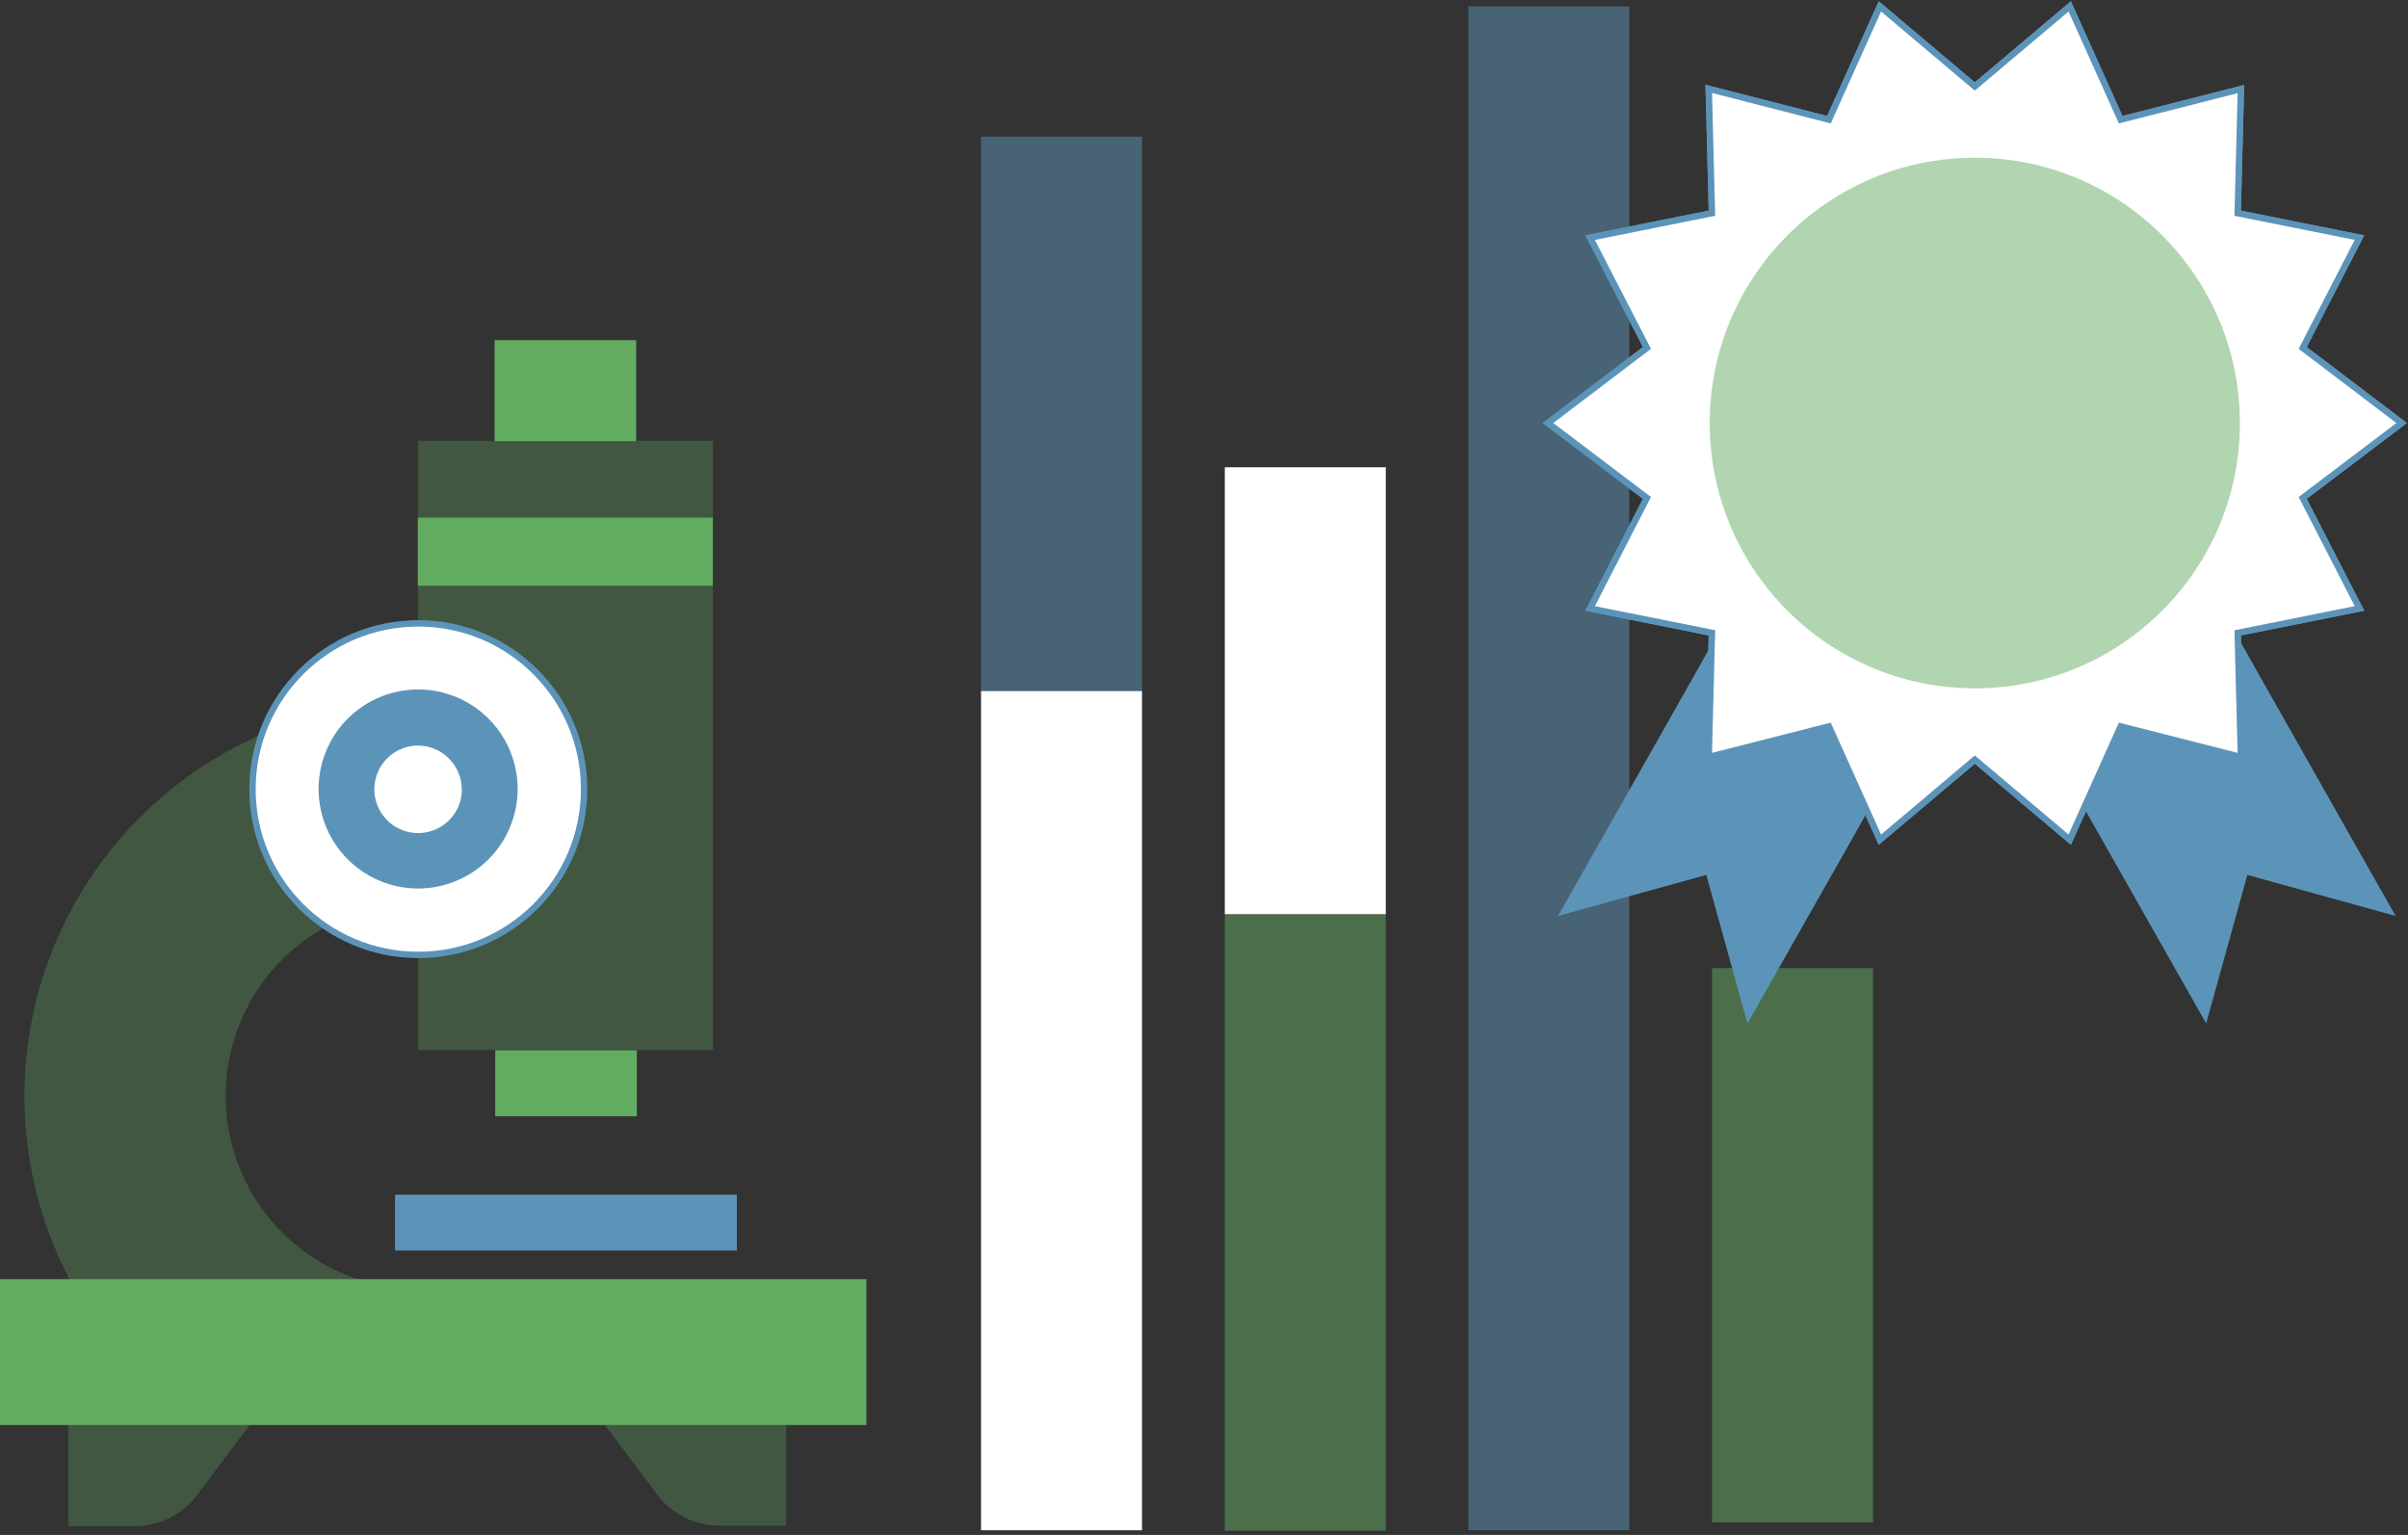 <svg width="378" height="241" viewBox="0 0 378 241" fill="none" xmlns="http://www.w3.org/2000/svg">
<rect x="0" y="0" width="378" height="241" fill="#333333" stroke="none"/>
<path d="M230.496 1H255.766V240.269H230.496V1Z" fill="#5C94B9" fill-opacity="0.5"/>
<path d="M192.265 143.604H217.534V240.329H192.265V143.604Z" fill="#62AC62" fill-opacity="0.5"/>
<path d="M192.265 73.367H217.534V143.546H192.265V73.367Z" fill="white"/>
<path d="M154 108.486H179.27V240.271H154V108.486Z" fill="white"/>
<path d="M154 21.456H179.27V108.484H154V21.456Z" fill="#5C94B9" fill-opacity="0.5"/>
<path d="M268.761 151.999H294.03V239.027H268.761V151.999Z" fill="#62AC62" fill-opacity="0.5"/>
<path fill-rule="evenodd" clip-rule="evenodd" d="M324.9 1L310 13.575L295.101 1L287.1 18.793L268.232 13.952L268.735 33.474L249.615 37.309L258.53 54.631L243 66.42L258.53 78.177L249.615 95.53L268.735 99.365L268.232 118.856L287.1 114.046L295.101 131.84L310 119.265L324.9 131.84L332.9 114.046L351.769 118.856L351.265 99.365L370.385 95.53L361.471 78.177L377 66.42V66.42L361.471 54.631L370.385 37.309L351.265 33.474L351.769 13.983L332.9 18.793L324.9 1Z" fill="white" stroke="#5C94B9"/>
<path fill-rule="evenodd" clip-rule="evenodd" d="M324.9 1L310 13.575L295.101 1L287.1 18.793L268.232 13.952L268.735 33.474L249.615 37.309L258.53 54.631L243 66.42L258.53 78.177L249.615 95.53L268.735 99.365L268.232 118.856L287.1 114.046L295.101 131.84L310 119.265L324.9 131.84L332.9 114.046L351.769 118.856L351.265 99.365L370.385 95.53L361.471 78.177L377 66.42V66.42L361.471 54.631L370.385 37.309L351.265 33.474L351.769 13.983L332.9 18.793L324.9 1Z" fill="white" stroke="#5C94B9"/>
<path fill-rule="evenodd" clip-rule="evenodd" d="M264.955 107.822L244.574 143.817L267.852 137.372L274.31 160.699L290.973 131.305L293.116 127.47L287.099 114.046L268.231 118.856L268.672 101.22L264.955 107.822Z" fill="#5C94B9"/>
<path fill-rule="evenodd" clip-rule="evenodd" d="M351.768 118.856L332.9 114.046L327.136 126.841L329.309 130.676L346.319 160.698L352.776 137.372L376.055 143.817L355.013 106.658L351.296 100.057L351.768 118.856Z" fill="#5C94B9"/>
<path fill-rule="evenodd" clip-rule="evenodd" d="M310 24.766C332.981 24.766 351.611 43.415 351.611 66.42C351.611 89.424 332.981 108.074 310 108.074C287.018 108.074 268.389 89.424 268.389 66.42C268.389 43.415 287.018 24.766 310 24.766Z" fill="#62AC62" fill-opacity="0.5"/>
<path d="M65.662 141.774V110.189C55.008 110.204 44.538 112.967 35.265 118.212C25.992 123.457 18.229 131.005 12.728 140.129C7.226 149.252 4.172 159.64 3.86 170.289C3.548 180.938 5.99 191.487 10.949 200.917L65.737 202.402C57.698 202.402 49.987 199.208 44.302 193.523C38.617 187.838 35.423 180.128 35.423 172.088C35.423 164.048 38.617 156.338 44.302 150.653C49.987 144.968 57.698 141.774 65.737 141.774H65.662Z" fill="#62AC62" fill-opacity="0.3"/>
<path d="M65.61 69.218H111.917V164.853H65.61V69.218Z" fill="#62AC62" fill-opacity="0.3"/>
<path d="M77.74 164.901H99.963V175.27H77.74V164.901Z" fill="#62AC62"/>
<path d="M77.639 53.412H99.861V69.267H77.639V53.412Z" fill="#62AC62"/>
<path d="M39.635 123.904C39.635 138.278 51.288 149.93 65.662 149.93C80.035 149.93 91.688 138.278 91.688 123.904C91.688 109.53 80.035 97.878 65.662 97.878C51.288 97.878 39.635 109.53 39.635 123.904Z" fill="white" stroke="#5C94B9"/>
<path d="M81.265 123.904C81.27 120.813 80.358 117.79 78.645 115.217C76.931 112.644 74.494 110.637 71.64 109.45C68.786 108.262 65.644 107.948 62.612 108.546C59.579 109.144 56.792 110.628 54.602 112.81C52.413 114.992 50.92 117.775 50.312 120.806C49.705 123.836 50.009 126.979 51.187 129.837C52.365 132.695 54.365 135.139 56.932 136.86C59.499 138.582 62.52 139.503 65.611 139.508C69.754 139.508 73.728 137.866 76.662 134.941C79.596 132.016 81.251 128.047 81.265 123.904ZM72.507 123.904C72.511 125.263 72.113 126.593 71.362 127.726C70.612 128.858 69.542 129.743 68.288 130.267C67.035 130.792 65.654 130.933 64.32 130.673C62.986 130.413 61.76 129.763 60.795 128.806C59.831 127.848 59.172 126.626 58.902 125.295C58.632 123.963 58.763 122.581 59.279 121.324C59.794 120.066 60.671 118.99 61.798 118.231C62.925 117.472 64.252 117.064 65.611 117.059C67.427 117.066 69.166 117.788 70.453 119.07C71.739 120.351 72.468 122.089 72.481 123.904H72.507Z" fill="#5C94B9"/>
<path d="M21.139 239.623H10.72V223.063H39.688L30.954 234.716C29.812 236.24 28.331 237.478 26.627 238.329C24.923 239.181 23.044 239.624 21.139 239.623Z" fill="#62AC62" fill-opacity="0.3"/>
<path d="M123.419 239.547H112.975C111.071 239.557 109.191 239.121 107.487 238.273C105.782 237.425 104.3 236.189 103.159 234.665L94.401 223.013H123.419V239.547Z" fill="#62AC62" fill-opacity="0.3"/>
<path d="M7.62939e-05 200.841H136.003V223.743H7.62939e-05V200.841Z" fill="#62AC62"/>
<path d="M65.585 81.273H111.893V91.969H65.585V81.273Z" fill="#62AC62"/>
<path d="M62.012 187.578H115.668V196.336H62.012V187.578Z" fill="#5C94B9"/>
</svg>
